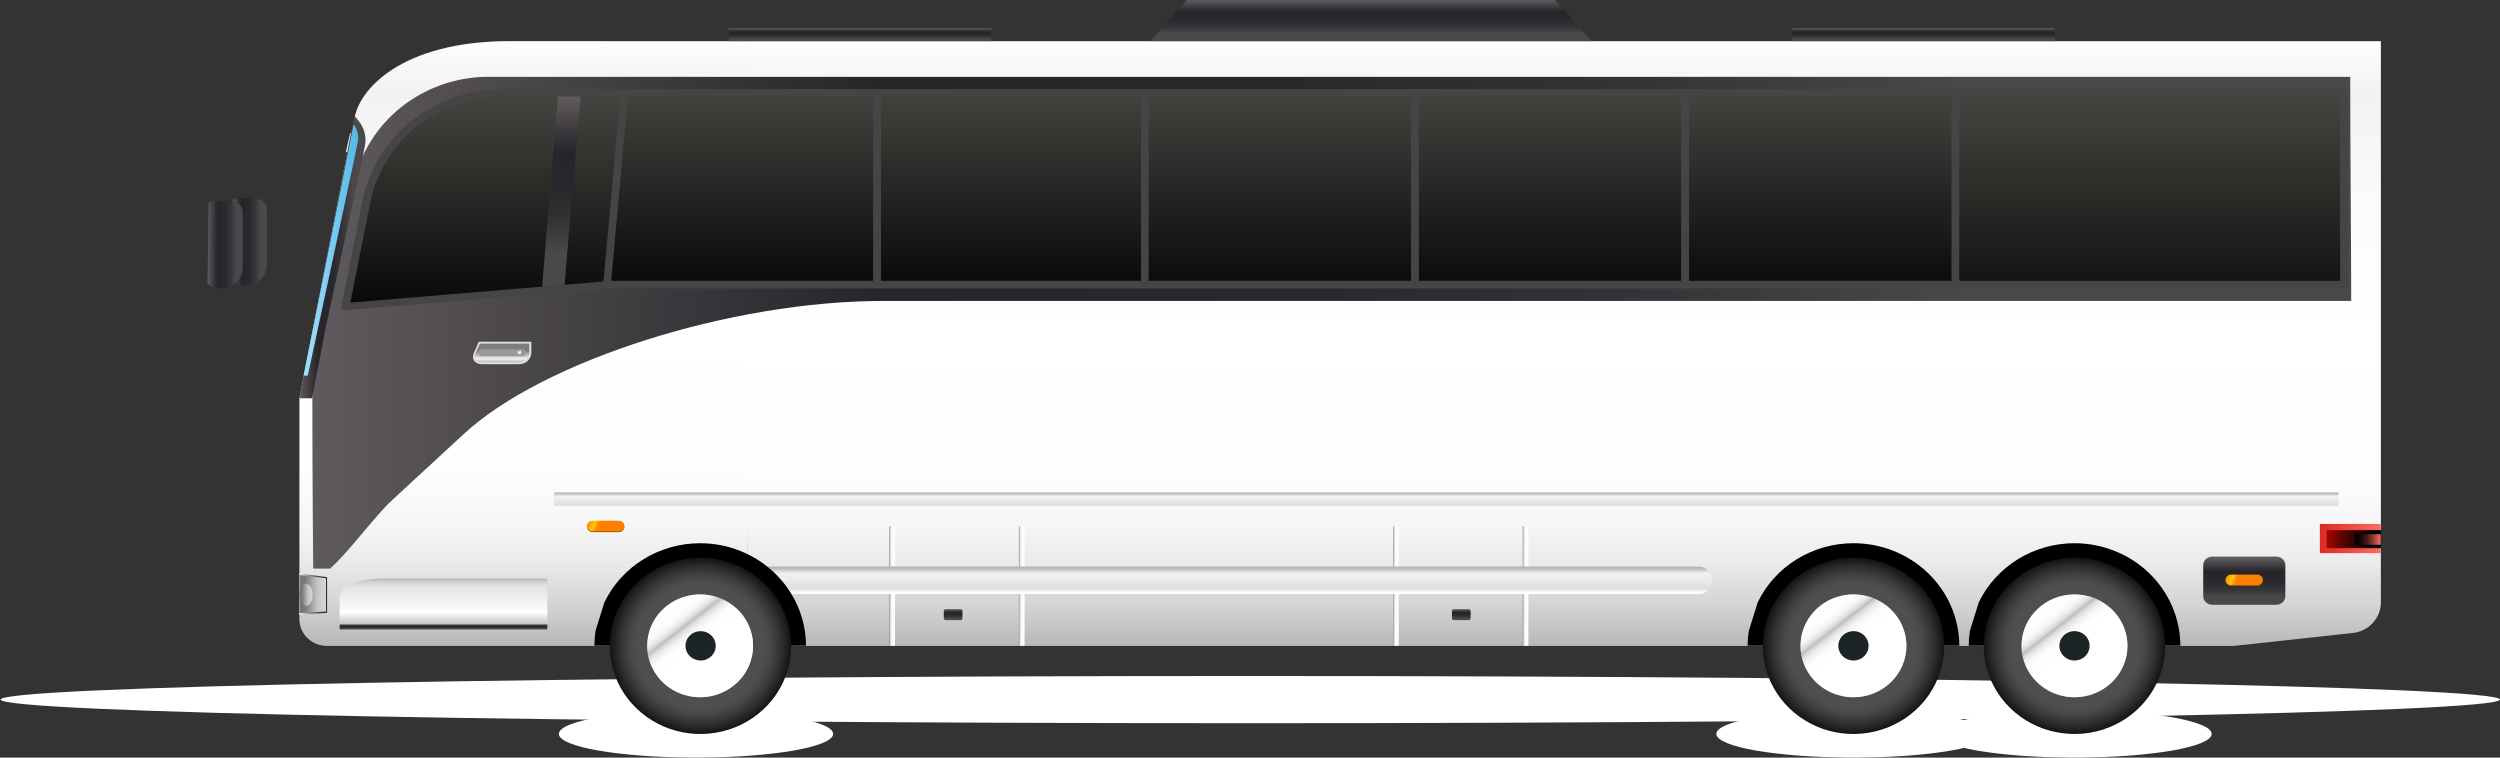<svg width="66" height="20" viewBox="0 0 66 20" fill="none" xmlns="http://www.w3.org/2000/svg">
<rect x="0" y="0" width="66" height="20" fill="#333333" stroke="none"/>
<g clip-path="url(#clip0_24_1827)">
<path d="M7.047 6.982C7.046 7.128 6.987 7.267 6.881 7.37C6.775 7.473 6.631 7.531 6.481 7.531C6.348 7.531 6.219 7.485 6.117 7.402C6.117 7.048 6.145 5.612 6.145 5.256C6.256 5.236 6.369 5.228 6.481 5.232C6.793 5.232 7.047 5.246 7.047 5.548V6.982Z" fill="url(#paint0_linear_24_1827)"/>
<path style="mix-blend-mode:multiply" d="M65.998 18.468C65.998 18.814 51.224 19.093 33.007 19.093C14.791 19.093 0.017 18.814 0.017 18.468C0.017 18.122 14.791 17.846 33.007 17.846C51.224 17.846 65.998 18.124 65.998 18.468Z" fill="url(#paint1_radial_24_1827)"/>
<path style="mix-blend-mode:multiply" d="M21.995 19.375C21.995 19.721 20.375 20 18.375 20C16.375 20 14.754 19.721 14.754 19.375C14.754 19.029 16.375 18.753 18.375 18.753C20.375 18.753 21.995 19.031 21.995 19.375Z" fill="url(#paint2_radial_24_1827)"/>
<path style="mix-blend-mode:multiply" d="M52.552 19.375C52.552 19.721 50.931 20 48.931 20C46.931 20 45.312 19.721 45.312 19.375C45.312 19.029 46.933 18.751 48.931 18.751C50.929 18.751 52.552 19.031 52.552 19.375Z" fill="url(#paint3_radial_24_1827)"/>
<path style="mix-blend-mode:multiply" d="M58.388 19.375C58.388 19.721 56.767 20 54.769 20C52.771 20 51.146 19.721 51.146 19.375C51.146 19.029 52.769 18.751 54.769 18.751C56.769 18.751 58.388 19.031 58.388 19.375Z" fill="url(#paint4_radial_24_1827)"/>
<path d="M19.746 1.088V17.052H58.98L62.132 16.708C62.331 16.682 62.513 16.587 62.646 16.441C62.779 16.295 62.853 16.107 62.855 15.912V1.088H19.746Z" fill="url(#paint5_linear_24_1827)"/>
<g style="mix-blend-mode:multiply">
<path d="M9.244 3.513L9.129 4.016H19.768L19.637 3.495L9.244 3.513Z" fill="url(#paint6_linear_24_1827)"/>
</g>
<path d="M13.447 1.086C10.627 1.086 9.432 2.355 9.348 3.199L9.17 4.016L7.904 10.515V16.346C7.904 16.533 7.98 16.713 8.117 16.845C8.253 16.977 8.438 17.052 8.631 17.052H19.739L19.77 4.016L19.748 1.088L13.447 1.086Z" fill="url(#paint7_linear_24_1827)"/>
<path d="M23.627 13.899H23.477V17.048H23.627V13.899Z" fill="url(#paint8_linear_24_1827)"/>
<path d="M27.049 13.899H26.899V17.048H27.049V13.899Z" fill="url(#paint9_linear_24_1827)"/>
<path d="M36.927 13.899H36.778V17.048H36.927V13.899Z" fill="url(#paint10_linear_24_1827)"/>
<path d="M40.349 13.899H40.2V17.048H40.349V13.899Z" fill="url(#paint11_linear_24_1827)"/>
<path d="M44.841 15.681H20.125V14.957H44.841C44.887 14.957 44.933 14.967 44.976 14.984C45.018 15.002 45.057 15.027 45.09 15.059C45.122 15.091 45.148 15.129 45.165 15.17C45.183 15.212 45.192 15.257 45.191 15.301V15.339C45.191 15.43 45.154 15.516 45.089 15.58C45.023 15.645 44.934 15.681 44.841 15.681Z" fill="url(#paint12_linear_24_1827)"/>
<path d="M58.4 14.695H60.103C60.164 14.696 60.221 14.72 60.264 14.762C60.307 14.804 60.331 14.861 60.333 14.919V15.739C60.333 15.799 60.308 15.857 60.264 15.899C60.22 15.942 60.161 15.966 60.099 15.966H58.4C58.338 15.966 58.278 15.942 58.234 15.899C58.189 15.856 58.165 15.798 58.165 15.737V14.919C58.166 14.859 58.191 14.802 58.235 14.76C58.279 14.718 58.338 14.695 58.4 14.695Z" fill="url(#paint13_linear_24_1827)"/>
<path d="M38.772 16.081H38.384C38.355 16.081 38.331 16.104 38.331 16.133V16.32C38.331 16.349 38.355 16.372 38.384 16.372H38.772C38.801 16.372 38.825 16.349 38.825 16.32V16.133C38.825 16.104 38.801 16.081 38.772 16.081Z" fill="url(#paint14_linear_24_1827)"/>
<path d="M25.356 16.081H24.969C24.939 16.081 24.916 16.104 24.916 16.133V16.32C24.916 16.349 24.939 16.372 24.969 16.372H25.356C25.386 16.372 25.409 16.349 25.409 16.32V16.133C25.409 16.104 25.386 16.081 25.356 16.081Z" fill="url(#paint15_linear_24_1827)"/>
<path d="M16.483 13.911C16.483 13.947 16.468 13.982 16.442 14.008C16.415 14.034 16.379 14.048 16.342 14.048H15.641C15.603 14.048 15.567 14.034 15.541 14.008C15.514 13.982 15.499 13.947 15.499 13.911C15.499 13.874 15.514 13.84 15.541 13.814C15.567 13.788 15.603 13.774 15.641 13.774H16.342C16.379 13.774 16.415 13.788 16.442 13.814C16.468 13.84 16.483 13.874 16.483 13.911Z" fill="#A15600"/>
<path d="M16.483 13.887C16.483 13.923 16.467 13.957 16.441 13.983C16.415 14.008 16.379 14.022 16.342 14.022H15.641C15.604 14.022 15.568 14.008 15.542 13.983C15.515 13.957 15.5 13.923 15.499 13.887C15.499 13.869 15.503 13.851 15.51 13.834C15.517 13.817 15.527 13.802 15.54 13.789C15.553 13.776 15.569 13.765 15.586 13.758C15.604 13.751 15.622 13.748 15.641 13.748H16.342C16.36 13.748 16.379 13.751 16.396 13.758C16.414 13.765 16.429 13.776 16.442 13.789C16.456 13.802 16.466 13.817 16.473 13.834C16.48 13.851 16.483 13.869 16.483 13.887Z" fill="url(#paint16_linear_24_1827)"/>
<path d="M59.738 15.331C59.738 15.368 59.723 15.402 59.697 15.428C59.67 15.454 59.634 15.469 59.597 15.469H58.896C58.858 15.469 58.822 15.454 58.796 15.428C58.769 15.402 58.754 15.368 58.754 15.331C58.754 15.313 58.758 15.296 58.765 15.279C58.772 15.262 58.783 15.247 58.796 15.235C58.809 15.222 58.825 15.212 58.842 15.206C58.859 15.199 58.877 15.196 58.896 15.196H59.597C59.615 15.196 59.633 15.199 59.651 15.206C59.668 15.212 59.683 15.222 59.696 15.235C59.71 15.247 59.72 15.262 59.727 15.279C59.734 15.296 59.738 15.313 59.738 15.331Z" fill="#A15600"/>
<path d="M59.738 15.307C59.738 15.344 59.723 15.379 59.697 15.404C59.67 15.43 59.634 15.445 59.597 15.445H58.896C58.858 15.445 58.822 15.43 58.796 15.404C58.769 15.379 58.754 15.344 58.754 15.307C58.754 15.271 58.769 15.236 58.796 15.21C58.822 15.184 58.858 15.17 58.896 15.17H59.597C59.634 15.17 59.67 15.184 59.697 15.21C59.723 15.236 59.738 15.271 59.738 15.307Z" fill="url(#paint17_linear_24_1827)"/>
<path style="mix-blend-mode:multiply" d="M8.967 16.616V15.751C8.967 15.488 9.469 15.275 10.09 15.275H14.449V16.616H8.967Z" fill="url(#paint18_linear_24_1827)"/>
<path d="M14.449 16.483H8.967V16.616H14.449V16.483Z" fill="url(#paint19_linear_24_1827)"/>
<path d="M7.901 16.224L8.635 16.179V15.238L7.901 15.136V16.224ZM8.489 15.295V16.109L8.016 16.137V15.238L8.489 15.295Z" fill="url(#paint20_linear_24_1827)"/>
<path d="M8.607 16.145L7.904 16.185V15.18L8.607 15.266V16.145Z" fill="url(#paint21_linear_24_1827)"/>
<path d="M8.254 15.701C8.254 15.862 8.174 15.994 8.078 15.994C7.981 15.994 7.901 15.862 7.901 15.701C7.901 15.54 7.981 15.409 8.078 15.409C8.174 15.409 8.254 15.54 8.254 15.701Z" fill="url(#paint22_linear_24_1827)"/>
<path d="M48.931 14.341C48.4 14.341 47.88 14.489 47.433 14.765C46.985 15.042 46.627 15.437 46.403 15.904L46.171 16.648C46.149 16.78 46.138 16.913 46.138 17.046H51.726C51.723 16.328 51.428 15.64 50.904 15.133C50.38 14.626 49.671 14.341 48.931 14.341Z" fill="black"/>
<path d="M51.327 17.052C51.327 17.512 51.186 17.961 50.923 18.344C50.66 18.726 50.285 19.024 49.848 19.2C49.41 19.376 48.928 19.422 48.464 19.333C47.999 19.243 47.572 19.021 47.237 18.696C46.902 18.371 46.674 17.957 46.582 17.506C46.489 17.055 46.537 16.587 46.718 16.162C46.899 15.737 47.206 15.374 47.6 15.118C47.994 14.863 48.457 14.726 48.931 14.726C49.246 14.726 49.557 14.786 49.848 14.903C50.139 15.02 50.403 15.191 50.626 15.407C50.848 15.623 51.024 15.879 51.145 16.162C51.265 16.444 51.327 16.747 51.327 17.052Z" fill="url(#paint23_radial_24_1827)"/>
<path d="M48.931 18.407C48.655 18.407 48.384 18.327 48.155 18.178C47.925 18.029 47.746 17.817 47.64 17.569C47.534 17.321 47.507 17.048 47.561 16.785C47.615 16.521 47.748 16.28 47.944 16.09C48.139 15.9 48.389 15.771 48.66 15.719C48.931 15.667 49.212 15.694 49.467 15.797C49.723 15.9 49.941 16.074 50.094 16.298C50.248 16.521 50.329 16.784 50.329 17.052C50.328 17.411 50.181 17.756 49.919 18.01C49.657 18.264 49.301 18.407 48.931 18.407Z" fill="url(#paint24_radial_24_1827)"/>
<path style="mix-blend-mode:multiply" d="M48.931 18.407C48.655 18.407 48.384 18.327 48.155 18.178C47.925 18.029 47.746 17.817 47.64 17.569C47.534 17.321 47.507 17.048 47.561 16.785C47.615 16.521 47.748 16.28 47.944 16.09C48.139 15.9 48.389 15.771 48.66 15.719C48.931 15.667 49.212 15.694 49.467 15.797C49.723 15.9 49.941 16.074 50.094 16.298C50.248 16.521 50.329 16.784 50.329 17.052C50.328 17.411 50.181 17.756 49.919 18.01C49.657 18.264 49.301 18.407 48.931 18.407Z" fill="url(#paint25_linear_24_1827)"/>
<path d="M48.931 17.438C48.852 17.438 48.775 17.415 48.709 17.372C48.643 17.33 48.592 17.269 48.562 17.198C48.532 17.127 48.524 17.049 48.54 16.974C48.555 16.898 48.593 16.829 48.65 16.775C48.706 16.721 48.777 16.684 48.855 16.669C48.932 16.654 49.013 16.663 49.086 16.692C49.159 16.722 49.221 16.772 49.264 16.836C49.308 16.9 49.331 16.975 49.331 17.052C49.331 17.103 49.321 17.153 49.3 17.2C49.28 17.247 49.251 17.29 49.214 17.326C49.177 17.361 49.133 17.39 49.084 17.409C49.036 17.428 48.984 17.438 48.931 17.438Z" fill="#1C2426"/>
<path d="M54.769 14.341C54.238 14.341 53.718 14.488 53.27 14.765C52.822 15.042 52.464 15.437 52.239 15.904L52.007 16.648C51.986 16.78 51.975 16.913 51.974 17.046H57.562C57.559 16.328 57.264 15.641 56.741 15.134C56.217 14.627 55.508 14.342 54.769 14.341Z" fill="black"/>
<path d="M57.162 17.052C57.162 17.512 57.022 17.962 56.759 18.344C56.495 18.727 56.121 19.025 55.683 19.201C55.245 19.377 54.764 19.422 54.299 19.332C53.834 19.243 53.407 19.021 53.072 18.695C52.737 18.37 52.51 17.956 52.417 17.504C52.325 17.053 52.373 16.585 52.554 16.161C52.736 15.736 53.044 15.373 53.438 15.117C53.832 14.862 54.295 14.726 54.769 14.726C55.084 14.726 55.395 14.787 55.685 14.903C55.976 15.02 56.24 15.192 56.462 15.408C56.684 15.624 56.861 15.88 56.981 16.162C57.101 16.444 57.163 16.747 57.162 17.052Z" fill="url(#paint26_radial_24_1827)"/>
<path d="M54.769 18.407C54.493 18.407 54.222 18.328 53.992 18.179C53.762 18.03 53.582 17.818 53.476 17.57C53.37 17.322 53.343 17.049 53.396 16.786C53.45 16.522 53.583 16.28 53.779 16.091C53.974 15.901 54.224 15.771 54.495 15.719C54.766 15.667 55.047 15.694 55.303 15.797C55.558 15.9 55.777 16.074 55.93 16.297C56.083 16.521 56.165 16.783 56.165 17.052C56.165 17.411 56.018 17.756 55.756 18.01C55.494 18.264 55.139 18.407 54.769 18.407Z" fill="url(#paint27_radial_24_1827)"/>
<path style="mix-blend-mode:multiply" d="M54.769 18.407C54.493 18.407 54.222 18.328 53.992 18.179C53.762 18.03 53.582 17.818 53.476 17.57C53.37 17.322 53.343 17.049 53.396 16.786C53.45 16.522 53.583 16.28 53.779 16.091C53.974 15.901 54.224 15.771 54.495 15.719C54.766 15.667 55.047 15.694 55.303 15.797C55.558 15.9 55.777 16.074 55.93 16.297C56.083 16.521 56.165 16.783 56.165 17.052C56.164 17.411 56.017 17.755 55.755 18.009C55.494 18.263 55.139 18.406 54.769 18.407Z" fill="url(#paint28_linear_24_1827)"/>
<path d="M54.769 17.438C54.69 17.438 54.612 17.416 54.546 17.373C54.48 17.331 54.428 17.27 54.398 17.199C54.367 17.128 54.359 17.05 54.375 16.975C54.39 16.899 54.428 16.83 54.484 16.776C54.54 16.721 54.612 16.684 54.689 16.669C54.767 16.654 54.847 16.662 54.921 16.692C54.994 16.721 55.056 16.772 55.1 16.836C55.144 16.9 55.167 16.975 55.166 17.052C55.166 17.154 55.124 17.252 55.05 17.325C54.975 17.397 54.874 17.438 54.769 17.438Z" fill="#1C2426"/>
<path d="M18.485 14.341C17.954 14.341 17.434 14.489 16.986 14.765C16.538 15.042 16.18 15.437 15.955 15.904L15.723 16.648C15.703 16.78 15.693 16.913 15.692 17.046H21.278C21.276 16.328 20.98 15.641 20.457 15.134C19.933 14.627 19.225 14.342 18.485 14.341Z" fill="black"/>
<path d="M20.887 17.052C20.887 17.512 20.747 17.961 20.484 18.343C20.221 18.726 19.847 19.024 19.41 19.2C18.972 19.376 18.491 19.422 18.026 19.333C17.562 19.244 17.135 19.023 16.8 18.698C16.465 18.374 16.236 17.96 16.143 17.509C16.05 17.058 16.096 16.591 16.277 16.166C16.457 15.741 16.763 15.377 17.156 15.121C17.549 14.865 18.012 14.728 18.485 14.726C18.801 14.725 19.113 14.785 19.404 14.901C19.696 15.018 19.961 15.189 20.184 15.405C20.407 15.621 20.584 15.878 20.705 16.16C20.825 16.443 20.887 16.746 20.887 17.052Z" fill="url(#paint29_radial_24_1827)"/>
<path d="M18.485 18.407C18.209 18.407 17.938 18.328 17.708 18.179C17.478 18.03 17.299 17.818 17.193 17.57C17.087 17.322 17.059 17.049 17.113 16.786C17.166 16.522 17.3 16.28 17.495 16.091C17.691 15.901 17.94 15.771 18.211 15.719C18.483 15.667 18.764 15.694 19.019 15.797C19.275 15.9 19.493 16.074 19.646 16.297C19.8 16.521 19.881 16.783 19.881 17.052C19.88 17.411 19.733 17.755 19.472 18.009C19.21 18.263 18.855 18.406 18.485 18.407Z" fill="url(#paint30_radial_24_1827)"/>
<path style="mix-blend-mode:multiply" d="M18.485 18.407C18.209 18.407 17.938 18.328 17.708 18.179C17.478 18.03 17.299 17.818 17.193 17.57C17.087 17.322 17.059 17.049 17.113 16.786C17.166 16.522 17.3 16.28 17.495 16.091C17.691 15.901 17.94 15.771 18.211 15.719C18.483 15.667 18.764 15.694 19.019 15.797C19.275 15.9 19.493 16.074 19.646 16.297C19.8 16.521 19.881 16.783 19.881 17.052C19.881 17.411 19.734 17.756 19.472 18.01C19.21 18.264 18.856 18.407 18.485 18.407Z" fill="url(#paint31_linear_24_1827)"/>
<path d="M18.485 17.438C18.407 17.436 18.331 17.411 18.266 17.367C18.202 17.324 18.152 17.262 18.124 17.191C18.095 17.12 18.089 17.042 18.105 16.968C18.122 16.893 18.161 16.825 18.218 16.772C18.274 16.718 18.345 16.683 18.423 16.669C18.5 16.655 18.58 16.663 18.652 16.693C18.725 16.723 18.786 16.773 18.83 16.837C18.873 16.901 18.896 16.976 18.895 17.052C18.895 17.104 18.885 17.155 18.864 17.202C18.843 17.25 18.813 17.293 18.775 17.329C18.736 17.365 18.691 17.393 18.641 17.412C18.592 17.431 18.539 17.439 18.485 17.438Z" fill="#1C2426"/>
<path d="M42.022 1.086H30.364L31.338 0H41.048L42.022 1.086Z" fill="url(#paint32_linear_24_1827)"/>
<path d="M54.253 0.742H47.316V1.086H54.253V0.742Z" fill="url(#paint33_linear_24_1827)"/>
<path d="M26.17 0.742H19.235V1.086H26.17V0.742Z" fill="url(#paint34_linear_24_1827)"/>
<path d="M61.736 13H14.631V13.415H61.736V13Z" fill="url(#paint35_linear_24_1827)"/>
<path d="M62.849 13.831C62.215 13.831 61.244 13.831 61.244 13.831V14.603H62.849V13.831Z" fill="url(#paint36_linear_24_1827)"/>
<path style="mix-blend-mode:screen" d="M61.422 14.472V13.996H62.857V14.472H61.422Z" fill="url(#paint37_linear_24_1827)"/>
<path style="mix-blend-mode:overlay" d="M62.849 14.102H62.166L62.169 14.382H62.849V14.102Z" fill="url(#paint38_linear_24_1827)"/>
<path d="M51.187 2.029H12.789C11.979 2.053 11.2 2.338 10.576 2.841C9.953 3.343 9.52 4.033 9.346 4.802L8.781 7.742C8.699 8.174 8.246 9.644 8.246 10.515C8.246 12.861 8.269 15.011 8.269 15.011H8.711C9.146 14.647 9.941 13.571 10.351 13.205L12.25 11.452C14.346 9.517 19.301 7.945 23.315 7.945H62.072C62.072 6.682 62.046 3.706 62.046 2.029H51.185H51.187Z" fill="url(#paint39_linear_24_1827)"/>
<path d="M9.113 8.098L9.687 5.224C9.866 4.453 10.305 3.763 10.933 3.261C11.562 2.759 12.344 2.475 13.158 2.453H16.498C16.822 2.453 16.358 7.523 16.035 7.523L9.113 8.098Z" fill="url(#paint40_linear_24_1827)"/>
<path d="M9.113 8.198C9.098 8.198 9.084 8.194 9.071 8.189C9.058 8.183 9.046 8.174 9.037 8.164C9.027 8.153 9.019 8.139 9.015 8.125C9.012 8.11 9.011 8.095 9.014 8.08L9.588 5.204C9.773 4.412 10.225 3.702 10.871 3.186C11.517 2.67 12.321 2.377 13.158 2.353H16.498C16.641 2.353 16.67 2.552 16.682 2.64C16.703 2.821 16.712 3.004 16.709 3.187C16.693 4.092 16.628 4.996 16.514 5.894C16.289 7.613 16.129 7.613 16.026 7.613L9.123 8.188L9.113 8.198ZM13.158 2.55C12.37 2.575 11.612 2.852 11.004 3.339C10.396 3.826 9.972 4.495 9.797 5.242L9.248 7.989L16.01 7.426C16.282 7.074 16.662 2.996 16.465 2.55H13.158Z" fill="#454545"/>
<path d="M23.157 7.523H16.024L16.488 2.453H23.157V7.523Z" fill="url(#paint41_linear_24_1827)"/>
<path d="M23.157 7.613H16.026C16.012 7.613 15.998 7.61 15.985 7.604C15.972 7.599 15.96 7.591 15.95 7.581C15.941 7.571 15.934 7.559 15.93 7.546C15.926 7.533 15.924 7.519 15.926 7.505L16.387 2.441C16.389 2.416 16.4 2.394 16.419 2.377C16.438 2.36 16.462 2.351 16.487 2.351H23.157C23.184 2.352 23.209 2.363 23.228 2.381C23.247 2.4 23.258 2.425 23.258 2.451V7.521C23.256 7.546 23.245 7.569 23.226 7.586C23.207 7.603 23.183 7.613 23.157 7.613ZM16.135 7.414H23.055V2.54H16.579L16.135 7.414Z" fill="#454545"/>
<path d="M30.29 2.453H23.157V7.523H30.29V2.453Z" fill="url(#paint42_linear_24_1827)"/>
<path d="M30.29 7.613H23.157C23.144 7.613 23.131 7.611 23.118 7.606C23.106 7.601 23.094 7.594 23.085 7.585C23.075 7.576 23.068 7.565 23.062 7.553C23.057 7.541 23.055 7.528 23.055 7.515V2.453C23.055 2.426 23.066 2.401 23.085 2.382C23.104 2.364 23.13 2.353 23.157 2.353H30.29C30.317 2.354 30.343 2.365 30.361 2.383C30.38 2.402 30.39 2.427 30.39 2.453V7.523C30.389 7.548 30.377 7.571 30.358 7.587C30.34 7.604 30.315 7.613 30.29 7.613ZM23.258 7.414H30.19V2.54H23.258V7.414Z" fill="#454545"/>
<path d="M37.358 2.453H30.225V7.523H37.358V2.453Z" fill="url(#paint43_linear_24_1827)"/>
<path d="M37.355 7.613H30.224C30.211 7.613 30.198 7.611 30.186 7.606C30.173 7.601 30.162 7.594 30.152 7.585C30.143 7.576 30.135 7.565 30.13 7.553C30.125 7.541 30.122 7.528 30.122 7.515V2.453C30.122 2.426 30.133 2.401 30.152 2.382C30.171 2.364 30.197 2.353 30.224 2.353H37.355C37.383 2.354 37.408 2.364 37.427 2.383C37.446 2.402 37.457 2.427 37.458 2.453V7.523C37.455 7.548 37.444 7.571 37.425 7.587C37.406 7.604 37.381 7.613 37.355 7.613ZM30.325 7.414H37.255V2.54H30.325V7.414Z" fill="#454545"/>
<path d="M44.49 2.453H37.357V7.523H44.49V2.453Z" fill="url(#paint44_linear_24_1827)"/>
<path d="M44.489 7.613H37.356C37.329 7.613 37.304 7.603 37.285 7.584C37.266 7.566 37.255 7.541 37.255 7.515V2.453C37.255 2.427 37.266 2.402 37.285 2.383C37.303 2.365 37.329 2.354 37.356 2.353H44.489C44.516 2.353 44.542 2.364 44.561 2.382C44.58 2.401 44.591 2.426 44.591 2.453V7.523C44.589 7.548 44.577 7.571 44.558 7.588C44.539 7.605 44.514 7.613 44.489 7.613ZM37.458 7.414H44.388V2.54H37.458V7.414Z" fill="#454545"/>
<path d="M51.624 2.453H44.491V7.523H51.624V2.453Z" fill="url(#paint45_linear_24_1827)"/>
<path d="M51.622 7.613H44.489C44.462 7.613 44.436 7.603 44.418 7.584C44.399 7.566 44.388 7.541 44.388 7.515V2.453C44.388 2.427 44.399 2.402 44.417 2.383C44.436 2.365 44.462 2.354 44.489 2.353H51.622C51.649 2.353 51.675 2.364 51.694 2.382C51.713 2.401 51.724 2.426 51.724 2.453V7.523C51.722 7.548 51.71 7.571 51.691 7.588C51.672 7.605 51.647 7.613 51.622 7.613ZM44.591 7.414H51.521V2.54H44.591V7.414Z" fill="#454545"/>
<path d="M61.881 2.453H51.623V7.523H61.881V2.453Z" fill="url(#paint46_linear_24_1827)"/>
<path d="M61.879 7.613H51.634C51.62 7.613 51.607 7.611 51.595 7.606C51.582 7.601 51.571 7.594 51.561 7.585C51.552 7.576 51.544 7.565 51.539 7.553C51.534 7.541 51.531 7.528 51.531 7.515V2.453C51.531 2.426 51.542 2.401 51.561 2.382C51.581 2.364 51.606 2.353 51.634 2.353H61.879C61.907 2.353 61.932 2.364 61.952 2.382C61.971 2.401 61.982 2.426 61.982 2.453V7.523C61.98 7.548 61.968 7.571 61.949 7.588C61.93 7.605 61.905 7.613 61.879 7.613ZM51.724 7.414H61.779V2.54H51.724V7.414Z" fill="#454545"/>
<path d="M14.903 7.523L14.311 7.575L14.729 2.548H15.329L14.903 7.523Z" fill="url(#paint47_linear_24_1827)"/>
<path d="M9.356 3.054L7.901 10.515H8.239L8.596 8.659C8.625 8.524 9.606 4.042 9.643 3.801C9.67 3.589 9.61 3.375 9.477 3.205L9.356 3.054Z" fill="url(#paint48_linear_24_1827)"/>
<path d="M9.336 3.284C9.428 3.405 9.469 3.555 9.453 3.704C9.418 3.941 8.125 9.918 8.125 9.918H8.014L9.336 3.284Z" fill="url(#paint49_linear_24_1827)"/>
<path d="M6.408 7.07C6.406 7.214 6.345 7.352 6.239 7.454C6.134 7.555 5.991 7.612 5.842 7.613C5.709 7.613 5.58 7.567 5.478 7.484C5.478 7.129 5.506 5.693 5.506 5.337C5.617 5.317 5.73 5.309 5.842 5.313C6.154 5.313 6.408 5.327 6.408 5.632V7.07Z" fill="url(#paint50_linear_24_1827)"/>
<path d="M12.543 9.318C12.525 9.347 12.517 9.381 12.518 9.414C12.519 9.448 12.53 9.481 12.549 9.51C12.569 9.538 12.596 9.56 12.628 9.574C12.659 9.588 12.695 9.593 12.729 9.588H13.705C13.782 9.591 13.857 9.564 13.913 9.513C13.969 9.463 14.003 9.392 14.006 9.318V9.045H12.662L12.543 9.318Z" fill="url(#paint51_linear_24_1827)"/>
<path d="M13.694 9.614H12.719C12.68 9.616 12.64 9.609 12.605 9.593C12.569 9.577 12.538 9.553 12.514 9.523C12.496 9.49 12.486 9.453 12.486 9.416C12.486 9.379 12.496 9.342 12.514 9.31L12.639 9.021H14.027V9.318C14.025 9.358 14.015 9.398 13.997 9.435C13.98 9.472 13.955 9.505 13.924 9.533C13.893 9.561 13.857 9.582 13.818 9.596C13.778 9.61 13.736 9.616 13.694 9.614ZM12.67 9.071L12.557 9.328C12.541 9.353 12.533 9.383 12.534 9.413C12.534 9.443 12.544 9.472 12.561 9.497C12.579 9.522 12.603 9.541 12.631 9.553C12.659 9.565 12.691 9.569 12.721 9.564H13.697C13.767 9.567 13.835 9.542 13.887 9.496C13.938 9.45 13.97 9.386 13.973 9.318V9.071H12.67Z" fill="#E0E0E0"/>
<path d="M13.877 9.314C13.878 9.326 13.877 9.338 13.873 9.349C13.869 9.361 13.863 9.372 13.855 9.381C13.847 9.39 13.837 9.398 13.826 9.403C13.815 9.409 13.803 9.412 13.791 9.413H12.717C12.693 9.411 12.67 9.4 12.654 9.382C12.637 9.363 12.629 9.34 12.631 9.316C12.629 9.292 12.637 9.268 12.654 9.25C12.67 9.232 12.693 9.22 12.717 9.218H13.789C13.801 9.219 13.813 9.222 13.824 9.227C13.835 9.232 13.845 9.239 13.854 9.248C13.862 9.257 13.868 9.267 13.872 9.279C13.876 9.29 13.878 9.302 13.877 9.314Z" fill="url(#paint52_linear_24_1827)"/>
<path d="M13.772 9.318C13.771 9.328 13.766 9.337 13.759 9.345C13.752 9.353 13.743 9.359 13.732 9.361C13.722 9.364 13.711 9.364 13.701 9.361C13.691 9.358 13.682 9.352 13.675 9.344C13.668 9.336 13.664 9.327 13.662 9.316C13.661 9.306 13.663 9.296 13.668 9.286C13.672 9.277 13.68 9.269 13.689 9.264C13.698 9.258 13.708 9.256 13.719 9.256C13.734 9.258 13.748 9.265 13.758 9.276C13.768 9.288 13.773 9.303 13.772 9.318Z" fill="url(#paint53_radial_24_1827)"/>
</g>
<defs>
<linearGradient id="paint0_linear_24_1827" x1="6.117" y1="6.382" x2="7.047" y2="6.382" gradientUnits="userSpaceOnUse">
<stop stop-color="#5F5A5E"/>
<stop offset="0.28" stop-color="#262529"/>
<stop offset="0.48" stop-color="#29282C"/>
<stop offset="0.63" stop-color="#333135"/>
<stop offset="0.76" stop-color="#434144"/>
<stop offset="0.81" stop-color="#4A484B"/>
</linearGradient>
<radialGradient id="paint1_radial_24_1827" cx="0" cy="0" r="1" gradientUnits="userSpaceOnUse" gradientTransform="translate(32.84 41.648) scale(32.407 0.587)">
<stop stop-color="#949494"/>
<stop offset="0.14" stop-color="#ACACAC"/>
<stop offset="0.39" stop-color="#D0D0D0"/>
<stop offset="0.63" stop-color="#EAEAEA"/>
<stop offset="0.83" stop-color="#F9F9F9"/>
<stop offset="1" stop-color="white"/>
</radialGradient>
<radialGradient id="paint2_radial_24_1827" cx="0" cy="0" r="1" gradientUnits="userSpaceOnUse" gradientTransform="translate(18.375 42.569) scale(3.559 0.587)">
<stop stop-color="#545454"/>
<stop offset="0.16" stop-color="#7D7D7D"/>
<stop offset="0.35" stop-color="#ABABAB"/>
<stop offset="0.54" stop-color="#D0D0D0"/>
<stop offset="0.72" stop-color="#EAEAEA"/>
<stop offset="0.88" stop-color="#F9F9F9"/>
<stop offset="1" stop-color="white"/>
</radialGradient>
<radialGradient id="paint3_radial_24_1827" cx="0" cy="0" r="1" gradientUnits="userSpaceOnUse" gradientTransform="translate(48.931 42.569) scale(3.559 0.587)">
<stop stop-color="#545454"/>
<stop offset="0.16" stop-color="#7D7D7D"/>
<stop offset="0.35" stop-color="#ABABAB"/>
<stop offset="0.54" stop-color="#D0D0D0"/>
<stop offset="0.72" stop-color="#EAEAEA"/>
<stop offset="0.88" stop-color="#F9F9F9"/>
<stop offset="1" stop-color="white"/>
</radialGradient>
<radialGradient id="paint4_radial_24_1827" cx="0" cy="0" r="1" gradientUnits="userSpaceOnUse" gradientTransform="translate(54.767 42.569) scale(3.559 0.587)">
<stop stop-color="#545454"/>
<stop offset="0.16" stop-color="#7D7D7D"/>
<stop offset="0.35" stop-color="#ABABAB"/>
<stop offset="0.54" stop-color="#D0D0D0"/>
<stop offset="0.72" stop-color="#EAEAEA"/>
<stop offset="0.88" stop-color="#F9F9F9"/>
<stop offset="1" stop-color="white"/>
</radialGradient>
<linearGradient id="paint5_linear_24_1827" x1="41.296" y1="1.088" x2="41.296" y2="17.143" gradientUnits="userSpaceOnUse">
<stop stop-color="white"/>
<stop offset="0.03" stop-color="#FAFAFA"/>
<stop offset="0.09" stop-color="#F2F2F2"/>
<stop offset="0.26" stop-color="#FBFBFB"/>
<stop offset="0.48" stop-color="white"/>
<stop offset="0.71" stop-color="#FDFDFD"/>
<stop offset="0.8" stop-color="#F6F6F6"/>
<stop offset="0.82" stop-color="#F2F2F2"/>
<stop offset="0.86" stop-color="#EAEAEA"/>
<stop offset="0.93" stop-color="#D3D3D3"/>
<stop offset="1" stop-color="#B5B5B5"/>
</linearGradient>
<linearGradient id="paint6_linear_24_1827" x1="14.448" y1="2.751" x2="14.448" y2="4.016" gradientUnits="userSpaceOnUse">
<stop stop-color="white"/>
<stop offset="1" stop-color="#E6E6E6"/>
</linearGradient>
<linearGradient id="paint7_linear_24_1827" x1="13.836" y1="0.977" x2="13.836" y2="17.118" gradientUnits="userSpaceOnUse">
<stop stop-color="white"/>
<stop offset="0.03" stop-color="#FAFAFA"/>
<stop offset="0.09" stop-color="#F2F2F2"/>
<stop offset="0.26" stop-color="#FBFBFB"/>
<stop offset="0.48" stop-color="white"/>
<stop offset="0.71" stop-color="#FDFDFD"/>
<stop offset="0.8" stop-color="#F6F6F6"/>
<stop offset="0.82" stop-color="#F2F2F2"/>
<stop offset="0.86" stop-color="#EAEAEA"/>
<stop offset="0.93" stop-color="#D3D3D3"/>
<stop offset="1" stop-color="#B5B5B5"/>
</linearGradient>
<linearGradient id="paint8_linear_24_1827" x1="23.477" y1="15.474" x2="23.627" y2="15.474" gradientUnits="userSpaceOnUse">
<stop stop-color="#808080"/>
<stop offset="0.01" stop-color="#898989"/>
<stop offset="0.07" stop-color="#A8A8A8"/>
<stop offset="0.14" stop-color="#C4C4C4"/>
<stop offset="0.22" stop-color="#DADADA"/>
<stop offset="0.31" stop-color="#EBEBEB"/>
<stop offset="0.42" stop-color="#F6F6F6"/>
<stop offset="0.57" stop-color="#FDFDFD"/>
<stop offset="1" stop-color="white"/>
</linearGradient>
<linearGradient id="paint9_linear_24_1827" x1="26.899" y1="15.474" x2="27.049" y2="15.474" gradientUnits="userSpaceOnUse">
<stop stop-color="#808080"/>
<stop offset="0.01" stop-color="#898989"/>
<stop offset="0.07" stop-color="#A8A8A8"/>
<stop offset="0.14" stop-color="#C4C4C4"/>
<stop offset="0.22" stop-color="#DADADA"/>
<stop offset="0.31" stop-color="#EBEBEB"/>
<stop offset="0.42" stop-color="#F6F6F6"/>
<stop offset="0.57" stop-color="#FDFDFD"/>
<stop offset="1" stop-color="white"/>
</linearGradient>
<linearGradient id="paint10_linear_24_1827" x1="36.778" y1="15.474" x2="36.925" y2="15.474" gradientUnits="userSpaceOnUse">
<stop stop-color="#808080"/>
<stop offset="0.01" stop-color="#898989"/>
<stop offset="0.07" stop-color="#A8A8A8"/>
<stop offset="0.14" stop-color="#C4C4C4"/>
<stop offset="0.22" stop-color="#DADADA"/>
<stop offset="0.31" stop-color="#EBEBEB"/>
<stop offset="0.42" stop-color="#F6F6F6"/>
<stop offset="0.57" stop-color="#FDFDFD"/>
<stop offset="1" stop-color="white"/>
</linearGradient>
<linearGradient id="paint11_linear_24_1827" x1="40.2" y1="15.474" x2="40.349" y2="15.474" gradientUnits="userSpaceOnUse">
<stop stop-color="#808080"/>
<stop offset="0.01" stop-color="#898989"/>
<stop offset="0.07" stop-color="#A8A8A8"/>
<stop offset="0.14" stop-color="#C4C4C4"/>
<stop offset="0.22" stop-color="#DADADA"/>
<stop offset="0.31" stop-color="#EBEBEB"/>
<stop offset="0.42" stop-color="#F6F6F6"/>
<stop offset="0.57" stop-color="#FDFDFD"/>
<stop offset="1" stop-color="white"/>
</linearGradient>
<linearGradient id="paint12_linear_24_1827" x1="32.663" y1="14.981" x2="32.663" y2="15.699" gradientUnits="userSpaceOnUse">
<stop stop-color="#B5B5B5"/>
<stop offset="0.06" stop-color="#C2C2C2"/>
<stop offset="0.18" stop-color="#E6E6E6"/>
<stop offset="0.21" stop-color="#F2F2F2"/>
<stop offset="0.53" stop-color="#E8E8E8"/>
<stop offset="0.76" stop-color="#DEDEDE"/>
<stop offset="0.83" stop-color="#E9E9E9"/>
<stop offset="0.92" stop-color="white"/>
<stop offset="1" stop-color="white"/>
</linearGradient>
<linearGradient id="paint13_linear_24_1827" x1="59.246" y1="14.734" x2="59.246" y2="16.004" gradientUnits="userSpaceOnUse">
<stop stop-color="#5F5A5E"/>
<stop offset="0.28" stop-color="#262529"/>
<stop offset="0.48" stop-color="#29282C"/>
<stop offset="0.63" stop-color="#333135"/>
<stop offset="0.76" stop-color="#434144"/>
<stop offset="0.81" stop-color="#4A484B"/>
</linearGradient>
<linearGradient id="paint14_linear_24_1827" x1="38.577" y1="16.089" x2="38.577" y2="16.378" gradientUnits="userSpaceOnUse">
<stop stop-color="#5F5A5E"/>
<stop offset="0.28" stop-color="#262529"/>
<stop offset="0.48" stop-color="#29282C"/>
<stop offset="0.63" stop-color="#333135"/>
<stop offset="0.76" stop-color="#434144"/>
<stop offset="0.81" stop-color="#4A484B"/>
</linearGradient>
<linearGradient id="paint15_linear_24_1827" x1="25.163" y1="16.089" x2="25.163" y2="16.378" gradientUnits="userSpaceOnUse">
<stop stop-color="#5F5A5E"/>
<stop offset="0.28" stop-color="#262529"/>
<stop offset="0.48" stop-color="#29282C"/>
<stop offset="0.63" stop-color="#333135"/>
<stop offset="0.76" stop-color="#434144"/>
<stop offset="0.81" stop-color="#4A484B"/>
</linearGradient>
<linearGradient id="paint16_linear_24_1827" x1="15.846" y1="13.829" x2="15.561" y2="13.714" gradientUnits="userSpaceOnUse">
<stop offset="0.01" stop-color="#FF8000"/>
<stop offset="0.1" stop-color="#FF8600"/>
<stop offset="0.21" stop-color="#FF9600"/>
<stop offset="0.34" stop-color="#FFB100"/>
<stop offset="0.44" stop-color="#FFCC00"/>
<stop offset="0.79" stop-color="#FFA400"/>
<stop offset="1" stop-color="#FF8900"/>
</linearGradient>
<linearGradient id="paint17_linear_24_1827" x1="59.099" y1="15.25" x2="58.816" y2="15.134" gradientUnits="userSpaceOnUse">
<stop offset="0.01" stop-color="#FF8000"/>
<stop offset="0.1" stop-color="#FF8600"/>
<stop offset="0.21" stop-color="#FF9600"/>
<stop offset="0.34" stop-color="#FFB100"/>
<stop offset="0.44" stop-color="#FFCC00"/>
<stop offset="0.79" stop-color="#FFA400"/>
<stop offset="1" stop-color="#FF8900"/>
</linearGradient>
<linearGradient id="paint18_linear_24_1827" x1="11.707" y1="15.291" x2="11.707" y2="16.632" gradientUnits="userSpaceOnUse">
<stop stop-color="#B8B8B8"/>
<stop offset="0.01" stop-color="#BCBCBC"/>
<stop offset="0.05" stop-color="#D0D0D0"/>
<stop offset="0.11" stop-color="#DEDEDE"/>
<stop offset="0.17" stop-color="#E7E7E7"/>
<stop offset="0.28" stop-color="#E9E9E9"/>
<stop offset="0.65" stop-color="white"/>
<stop offset="0.76" stop-color="#E5E5E5"/>
<stop offset="1" stop-color="#A3A3A3"/>
</linearGradient>
<linearGradient id="paint19_linear_24_1827" x1="11.709" y1="16.487" x2="11.709" y2="16.62" gradientUnits="userSpaceOnUse">
<stop stop-color="#5F5A5E"/>
<stop offset="0.28" stop-color="#262529"/>
<stop offset="0.48" stop-color="#29282C"/>
<stop offset="0.63" stop-color="#333135"/>
<stop offset="0.76" stop-color="#434144"/>
<stop offset="0.81" stop-color="#4A484B"/>
</linearGradient>
<linearGradient id="paint20_linear_24_1827" x1="7.901" y1="15.681" x2="8.635" y2="15.681" gradientUnits="userSpaceOnUse">
<stop stop-color="white"/>
<stop offset="0.06" stop-color="#EAEAEA"/>
<stop offset="0.24" stop-color="#B0B0B0"/>
<stop offset="0.42" stop-color="#808080"/>
<stop offset="0.59" stop-color="#5A5A5A"/>
<stop offset="0.75" stop-color="#3F3F3F"/>
<stop offset="0.88" stop-color="#2F2F2F"/>
<stop offset="0.99" stop-color="#292929"/>
</linearGradient>
<linearGradient id="paint21_linear_24_1827" x1="7.904" y1="15.681" x2="8.607" y2="15.681" gradientUnits="userSpaceOnUse">
<stop offset="0.01" stop-color="#757575"/>
<stop offset="0.19" stop-color="#787878"/>
<stop offset="0.23" stop-color="#7F7F7F"/>
<stop offset="0.35" stop-color="#8E8E8E"/>
<stop offset="0.4" stop-color="#989898"/>
<stop offset="0.54" stop-color="#B2B2B2"/>
<stop offset="0.69" stop-color="#C5C5C5"/>
<stop offset="0.84" stop-color="#D0D0D0"/>
<stop offset="1" stop-color="#D4D4D4"/>
</linearGradient>
<linearGradient id="paint22_linear_24_1827" x1="7.901" y1="15.701" x2="8.254" y2="15.701" gradientUnits="userSpaceOnUse">
<stop offset="0.01" stop-color="#757575"/>
<stop offset="0.19" stop-color="#787878"/>
<stop offset="0.23" stop-color="#7F7F7F"/>
<stop offset="0.35" stop-color="#8E8E8E"/>
<stop offset="0.4" stop-color="#989898"/>
<stop offset="0.54" stop-color="#B2B2B2"/>
<stop offset="0.69" stop-color="#C5C5C5"/>
<stop offset="0.84" stop-color="#D0D0D0"/>
<stop offset="1" stop-color="#D4D4D4"/>
</linearGradient>
<radialGradient id="paint23_radial_24_1827" cx="0" cy="0" r="1" gradientUnits="userSpaceOnUse" gradientTransform="translate(48.933 17.052) scale(2.393 2.323)">
<stop offset="0.7" stop-color="#504E51"/>
<stop offset="0.77" stop-color="#494749"/>
<stop offset="0.88" stop-color="#343334"/>
<stop offset="1" stop-color="#141414"/>
</radialGradient>
<radialGradient id="paint24_radial_24_1827" cx="0" cy="0" r="1" gradientUnits="userSpaceOnUse" gradientTransform="translate(48.931 17.052) scale(1.397 1.357)">
<stop stop-color="white"/>
<stop offset="0.1" stop-color="#DCDCDC"/>
<stop offset="0.19" stop-color="#C5C5C5"/>
<stop offset="0.25" stop-color="#BDBDBD"/>
<stop offset="0.28" stop-color="#C9C9C9"/>
<stop offset="0.37" stop-color="#DFDFDF"/>
<stop offset="0.45" stop-color="#ECECEC"/>
<stop offset="0.52" stop-color="#F0F0F0"/>
<stop offset="0.68" stop-color="#F0F0F0"/>
<stop offset="0.7" stop-color="#F0F0F0"/>
<stop offset="0.85" stop-color="#EEEEEE"/>
<stop offset="0.9" stop-color="#E7E7E7"/>
<stop offset="0.93" stop-color="#DCDCDC"/>
<stop offset="0.96" stop-color="#CBCBCB"/>
<stop offset="0.99" stop-color="#B5B5B5"/>
<stop offset="1" stop-color="#A8A8A8"/>
</radialGradient>
<linearGradient id="paint25_linear_24_1827" x1="48.085" y1="16.023" x2="49.75" y2="18.168" gradientUnits="userSpaceOnUse">
<stop stop-color="white"/>
<stop offset="0.11" stop-color="#FDFDFD"/>
<stop offset="0.16" stop-color="#F6F6F6"/>
<stop offset="0.19" stop-color="#EAEAEA"/>
<stop offset="0.22" stop-color="#D9D9D9"/>
<stop offset="0.24" stop-color="#C2C2C2"/>
<stop offset="0.25" stop-color="#C1C1C1"/>
<stop offset="0.27" stop-color="#D8D8D8"/>
<stop offset="0.3" stop-color="#E9E9E9"/>
<stop offset="0.34" stop-color="#F6F6F6"/>
<stop offset="0.38" stop-color="#FDFDFD"/>
<stop offset="0.49" stop-color="white"/>
<stop offset="0.93" stop-color="white"/>
<stop offset="1" stop-color="white"/>
</linearGradient>
<radialGradient id="paint26_radial_24_1827" cx="0" cy="0" r="1" gradientUnits="userSpaceOnUse" gradientTransform="translate(54.767 17.052) scale(2.393 2.323)">
<stop offset="0.7" stop-color="#504E51"/>
<stop offset="0.77" stop-color="#494749"/>
<stop offset="0.88" stop-color="#343334"/>
<stop offset="1" stop-color="#141414"/>
</radialGradient>
<radialGradient id="paint27_radial_24_1827" cx="0" cy="0" r="1" gradientUnits="userSpaceOnUse" gradientTransform="translate(54.767 17.052) scale(1.397 1.357)">
<stop stop-color="white"/>
<stop offset="0.1" stop-color="#DCDCDC"/>
<stop offset="0.19" stop-color="#C5C5C5"/>
<stop offset="0.25" stop-color="#BDBDBD"/>
<stop offset="0.28" stop-color="#C9C9C9"/>
<stop offset="0.37" stop-color="#DFDFDF"/>
<stop offset="0.45" stop-color="#ECECEC"/>
<stop offset="0.52" stop-color="#F0F0F0"/>
<stop offset="0.68" stop-color="#F0F0F0"/>
<stop offset="0.7" stop-color="#F0F0F0"/>
<stop offset="0.85" stop-color="#EEEEEE"/>
<stop offset="0.9" stop-color="#E7E7E7"/>
<stop offset="0.93" stop-color="#DCDCDC"/>
<stop offset="0.96" stop-color="#CBCBCB"/>
<stop offset="0.99" stop-color="#B5B5B5"/>
<stop offset="1" stop-color="#A8A8A8"/>
</radialGradient>
<linearGradient id="paint28_linear_24_1827" x1="53.921" y1="16.023" x2="55.586" y2="18.168" gradientUnits="userSpaceOnUse">
<stop stop-color="white"/>
<stop offset="0.11" stop-color="#FDFDFD"/>
<stop offset="0.16" stop-color="#F6F6F6"/>
<stop offset="0.19" stop-color="#EAEAEA"/>
<stop offset="0.22" stop-color="#D9D9D9"/>
<stop offset="0.24" stop-color="#C2C2C2"/>
<stop offset="0.25" stop-color="#C1C1C1"/>
<stop offset="0.27" stop-color="#D8D8D8"/>
<stop offset="0.3" stop-color="#E9E9E9"/>
<stop offset="0.34" stop-color="#F6F6F6"/>
<stop offset="0.38" stop-color="#FDFDFD"/>
<stop offset="0.49" stop-color="white"/>
<stop offset="0.93" stop-color="white"/>
<stop offset="1" stop-color="white"/>
</linearGradient>
<radialGradient id="paint29_radial_24_1827" cx="0" cy="0" r="1" gradientUnits="userSpaceOnUse" gradientTransform="translate(18.494 17.052) scale(2.393 2.323)">
<stop offset="0.7" stop-color="#504E51"/>
<stop offset="0.77" stop-color="#494749"/>
<stop offset="0.88" stop-color="#343334"/>
<stop offset="1" stop-color="#141414"/>
</radialGradient>
<radialGradient id="paint30_radial_24_1827" cx="0" cy="0" r="1" gradientUnits="userSpaceOnUse" gradientTransform="translate(18.494 17.052) scale(1.397 1.357)">
<stop stop-color="white"/>
<stop offset="0.1" stop-color="#DCDCDC"/>
<stop offset="0.19" stop-color="#C5C5C5"/>
<stop offset="0.25" stop-color="#BDBDBD"/>
<stop offset="0.28" stop-color="#C9C9C9"/>
<stop offset="0.37" stop-color="#DFDFDF"/>
<stop offset="0.45" stop-color="#ECECEC"/>
<stop offset="0.52" stop-color="#F0F0F0"/>
<stop offset="0.68" stop-color="#F0F0F0"/>
<stop offset="0.7" stop-color="#F0F0F0"/>
<stop offset="0.85" stop-color="#EEEEEE"/>
<stop offset="0.9" stop-color="#E7E7E7"/>
<stop offset="0.93" stop-color="#DCDCDC"/>
<stop offset="0.96" stop-color="#CBCBCB"/>
<stop offset="0.99" stop-color="#B5B5B5"/>
<stop offset="1" stop-color="#A8A8A8"/>
</radialGradient>
<linearGradient id="paint31_linear_24_1827" x1="17.645" y1="16.023" x2="19.313" y2="18.168" gradientUnits="userSpaceOnUse">
<stop stop-color="white"/>
<stop offset="0.11" stop-color="#FDFDFD"/>
<stop offset="0.16" stop-color="#F6F6F6"/>
<stop offset="0.19" stop-color="#EAEAEA"/>
<stop offset="0.22" stop-color="#D9D9D9"/>
<stop offset="0.24" stop-color="#C2C2C2"/>
<stop offset="0.25" stop-color="#C1C1C1"/>
<stop offset="0.27" stop-color="#D8D8D8"/>
<stop offset="0.3" stop-color="#E9E9E9"/>
<stop offset="0.34" stop-color="#F6F6F6"/>
<stop offset="0.38" stop-color="#FDFDFD"/>
<stop offset="0.49" stop-color="white"/>
<stop offset="0.93" stop-color="white"/>
<stop offset="1" stop-color="white"/>
</linearGradient>
<linearGradient id="paint32_linear_24_1827" x1="36.194" y1="0" x2="36.194" y2="1.092" gradientUnits="userSpaceOnUse">
<stop stop-color="#5F5A5E"/>
<stop offset="0.28" stop-color="#262529"/>
<stop offset="0.48" stop-color="#29282C"/>
<stop offset="0.63" stop-color="#333135"/>
<stop offset="0.76" stop-color="#434144"/>
<stop offset="0.81" stop-color="#4A484B"/>
</linearGradient>
<linearGradient id="paint33_linear_24_1827" x1="50.786" y1="0.742" x2="50.786" y2="1.088" gradientUnits="userSpaceOnUse">
<stop stop-color="#5F5A5E"/>
<stop offset="0.28" stop-color="#262529"/>
<stop offset="0.48" stop-color="#29282C"/>
<stop offset="0.63" stop-color="#333135"/>
<stop offset="0.76" stop-color="#434144"/>
<stop offset="0.81" stop-color="#4A484B"/>
</linearGradient>
<linearGradient id="paint34_linear_24_1827" x1="22.703" y1="0.742" x2="22.703" y2="1.088" gradientUnits="userSpaceOnUse">
<stop stop-color="#5F5A5E"/>
<stop offset="0.28" stop-color="#262529"/>
<stop offset="0.48" stop-color="#29282C"/>
<stop offset="0.63" stop-color="#333135"/>
<stop offset="0.76" stop-color="#434144"/>
<stop offset="0.81" stop-color="#4A484B"/>
</linearGradient>
<linearGradient id="paint35_linear_24_1827" x1="38.183" y1="13.012" x2="38.183" y2="13.425" gradientUnits="userSpaceOnUse">
<stop stop-color="#B5B5B5"/>
<stop offset="0.06" stop-color="#C2C2C2"/>
<stop offset="0.18" stop-color="#E6E6E6"/>
<stop offset="0.21" stop-color="#F2F2F2"/>
<stop offset="0.53" stop-color="#E8E8E8"/>
<stop offset="0.76" stop-color="#DEDEDE"/>
<stop offset="0.83" stop-color="#E9E9E9"/>
<stop offset="0.92" stop-color="white"/>
<stop offset="1" stop-color="white"/>
</linearGradient>
<linearGradient id="paint36_linear_24_1827" x1="61.244" y1="14.215" x2="62.849" y2="14.215" gradientUnits="userSpaceOnUse">
<stop stop-color="#DB2A24"/>
<stop offset="1" stop-color="#FF6963"/>
</linearGradient>
<linearGradient id="paint37_linear_24_1827" x1="61.416" y1="14.235" x2="62.849" y2="14.235" gradientUnits="userSpaceOnUse">
<stop stop-color="#AB0700"/>
<stop offset="0.17" stop-color="#7D0500"/>
<stop offset="0.36" stop-color="#500300"/>
<stop offset="0.54" stop-color="#2D0200"/>
<stop offset="0.72" stop-color="#140100"/>
<stop offset="0.87" stop-color="#050000"/>
<stop offset="1"/>
</linearGradient>
<linearGradient id="paint38_linear_24_1827" x1="62.166" y1="14.243" x2="62.849" y2="14.243" gradientUnits="userSpaceOnUse">
<stop/>
<stop offset="0.1" stop-color="#050202"/>
<stop offset="0.22" stop-color="#140808"/>
<stop offset="0.36" stop-color="#2D1312"/>
<stop offset="0.51" stop-color="#50211F"/>
<stop offset="0.66" stop-color="#7D3431"/>
<stop offset="0.81" stop-color="#B44A46"/>
<stop offset="0.97" stop-color="#F4655F"/>
<stop offset="1" stop-color="#FF6963"/>
</linearGradient>
<linearGradient id="paint39_linear_24_1827" x1="8.246" y1="8.52" x2="62.072" y2="8.52" gradientUnits="userSpaceOnUse">
<stop stop-color="#5F5A5E"/>
<stop offset="0.28" stop-color="#262529"/>
<stop offset="0.48" stop-color="#29282C"/>
<stop offset="0.63" stop-color="#333135"/>
<stop offset="0.76" stop-color="#434144"/>
<stop offset="0.81" stop-color="#4A484B"/>
</linearGradient>
<linearGradient id="paint40_linear_24_1827" x1="12.854" y1="2.516" x2="12.854" y2="8.164" gradientUnits="userSpaceOnUse">
<stop stop-color="#444440"/>
<stop offset="1" stop-color="#080808"/>
</linearGradient>
<linearGradient id="paint41_linear_24_1827" x1="19.592" y1="2.51" x2="19.592" y2="7.581" gradientUnits="userSpaceOnUse">
<stop stop-color="#41413E"/>
<stop offset="1" stop-color="#090908"/>
</linearGradient>
<linearGradient id="paint42_linear_24_1827" x1="26.725" y1="2.51" x2="26.725" y2="7.581" gradientUnits="userSpaceOnUse">
<stop stop-color="#41413E"/>
<stop offset="1" stop-color="#090908"/>
</linearGradient>
<linearGradient id="paint43_linear_24_1827" x1="33.79" y1="2.51" x2="33.79" y2="7.581" gradientUnits="userSpaceOnUse">
<stop stop-color="#42423F"/>
<stop offset="1" stop-color="#0A0A0A"/>
</linearGradient>
<linearGradient id="paint44_linear_24_1827" x1="40.923" y1="2.51" x2="40.923" y2="7.581" gradientUnits="userSpaceOnUse">
<stop stop-color="#42423F"/>
<stop offset="1" stop-color="#0A0A0A"/>
</linearGradient>
<linearGradient id="paint45_linear_24_1827" x1="48.056" y1="2.51" x2="48.056" y2="7.581" gradientUnits="userSpaceOnUse">
<stop stop-color="#42423F"/>
<stop offset="1" stop-color="#0A0A0A"/>
</linearGradient>
<linearGradient id="paint46_linear_24_1827" x1="56.752" y1="2.51" x2="56.752" y2="7.581" gradientUnits="userSpaceOnUse">
<stop stop-color="#444440"/>
<stop offset="1" stop-color="#131312"/>
</linearGradient>
<linearGradient id="paint47_linear_24_1827" x1="14.819" y1="2.606" x2="14.819" y2="7.631" gradientUnits="userSpaceOnUse">
<stop stop-color="#5F5A5E"/>
<stop offset="0.28" stop-color="#262529"/>
<stop offset="0.48" stop-color="#29282C"/>
<stop offset="0.63" stop-color="#333135"/>
<stop offset="0.76" stop-color="#434144"/>
<stop offset="0.81" stop-color="#4A484B"/>
</linearGradient>
<linearGradient id="paint48_linear_24_1827" x1="7.901" y1="6.785" x2="9.657" y2="6.785" gradientUnits="userSpaceOnUse">
<stop stop-color="#5F5A5E"/>
<stop offset="0.28" stop-color="#262529"/>
<stop offset="0.48" stop-color="#29282C"/>
<stop offset="0.63" stop-color="#333135"/>
<stop offset="0.76" stop-color="#434144"/>
<stop offset="0.81" stop-color="#4A484B"/>
</linearGradient>
<linearGradient id="paint49_linear_24_1827" x1="8.014" y1="6.602" x2="9.459" y2="6.602" gradientUnits="userSpaceOnUse">
<stop stop-color="#A3DFFA"/>
<stop offset="1" stop-color="#53B8E6"/>
</linearGradient>
<linearGradient id="paint50_linear_24_1827" x1="5.478" y1="6.469" x2="6.408" y2="6.469" gradientUnits="userSpaceOnUse">
<stop stop-color="#5F5A5E"/>
<stop offset="0.28" stop-color="#262529"/>
<stop offset="0.48" stop-color="#29282C"/>
<stop offset="0.63" stop-color="#333135"/>
<stop offset="0.76" stop-color="#434144"/>
<stop offset="0.81" stop-color="#4A484B"/>
</linearGradient>
<linearGradient id="paint51_linear_24_1827" x1="13.254" y1="9.045" x2="13.254" y2="9.588" gradientUnits="userSpaceOnUse">
<stop offset="0.4" stop-color="#7D7D7D"/>
<stop offset="0.79" stop-color="#F2F2F2"/>
<stop offset="1" stop-color="#A8A8A8"/>
</linearGradient>
<linearGradient id="paint52_linear_24_1827" x1="13.012" y1="9.389" x2="13.012" y2="9.586" gradientUnits="userSpaceOnUse">
<stop stop-color="#999999"/>
<stop offset="0.26" stop-color="#EBEBEB"/>
<stop offset="0.69" stop-color="#2B2B2B"/>
</linearGradient>
<radialGradient id="paint53_radial_24_1827" cx="0" cy="0" r="1" gradientUnits="userSpaceOnUse" gradientTransform="translate(13.711 9.285) scale(0.055 0.063)">
<stop stop-color="#9E9E9E"/>
<stop offset="0.28" stop-color="#FAFAFA"/>
<stop offset="0.5" stop-color="#F7F7F7"/>
<stop offset="0.66" stop-color="#F4F4F4"/>
<stop offset="0.77" stop-color="#EBEBEB"/>
<stop offset="0.86" stop-color="#DCDCDC"/>
<stop offset="0.94" stop-color="#C7C7C7"/>
<stop offset="1" stop-color="#B3B3B3"/>
</radialGradient>
<clipPath id="clip0_24_1827">
<rect width="66" height="20" fill="white"/>
</clipPath>
</defs>
</svg>
